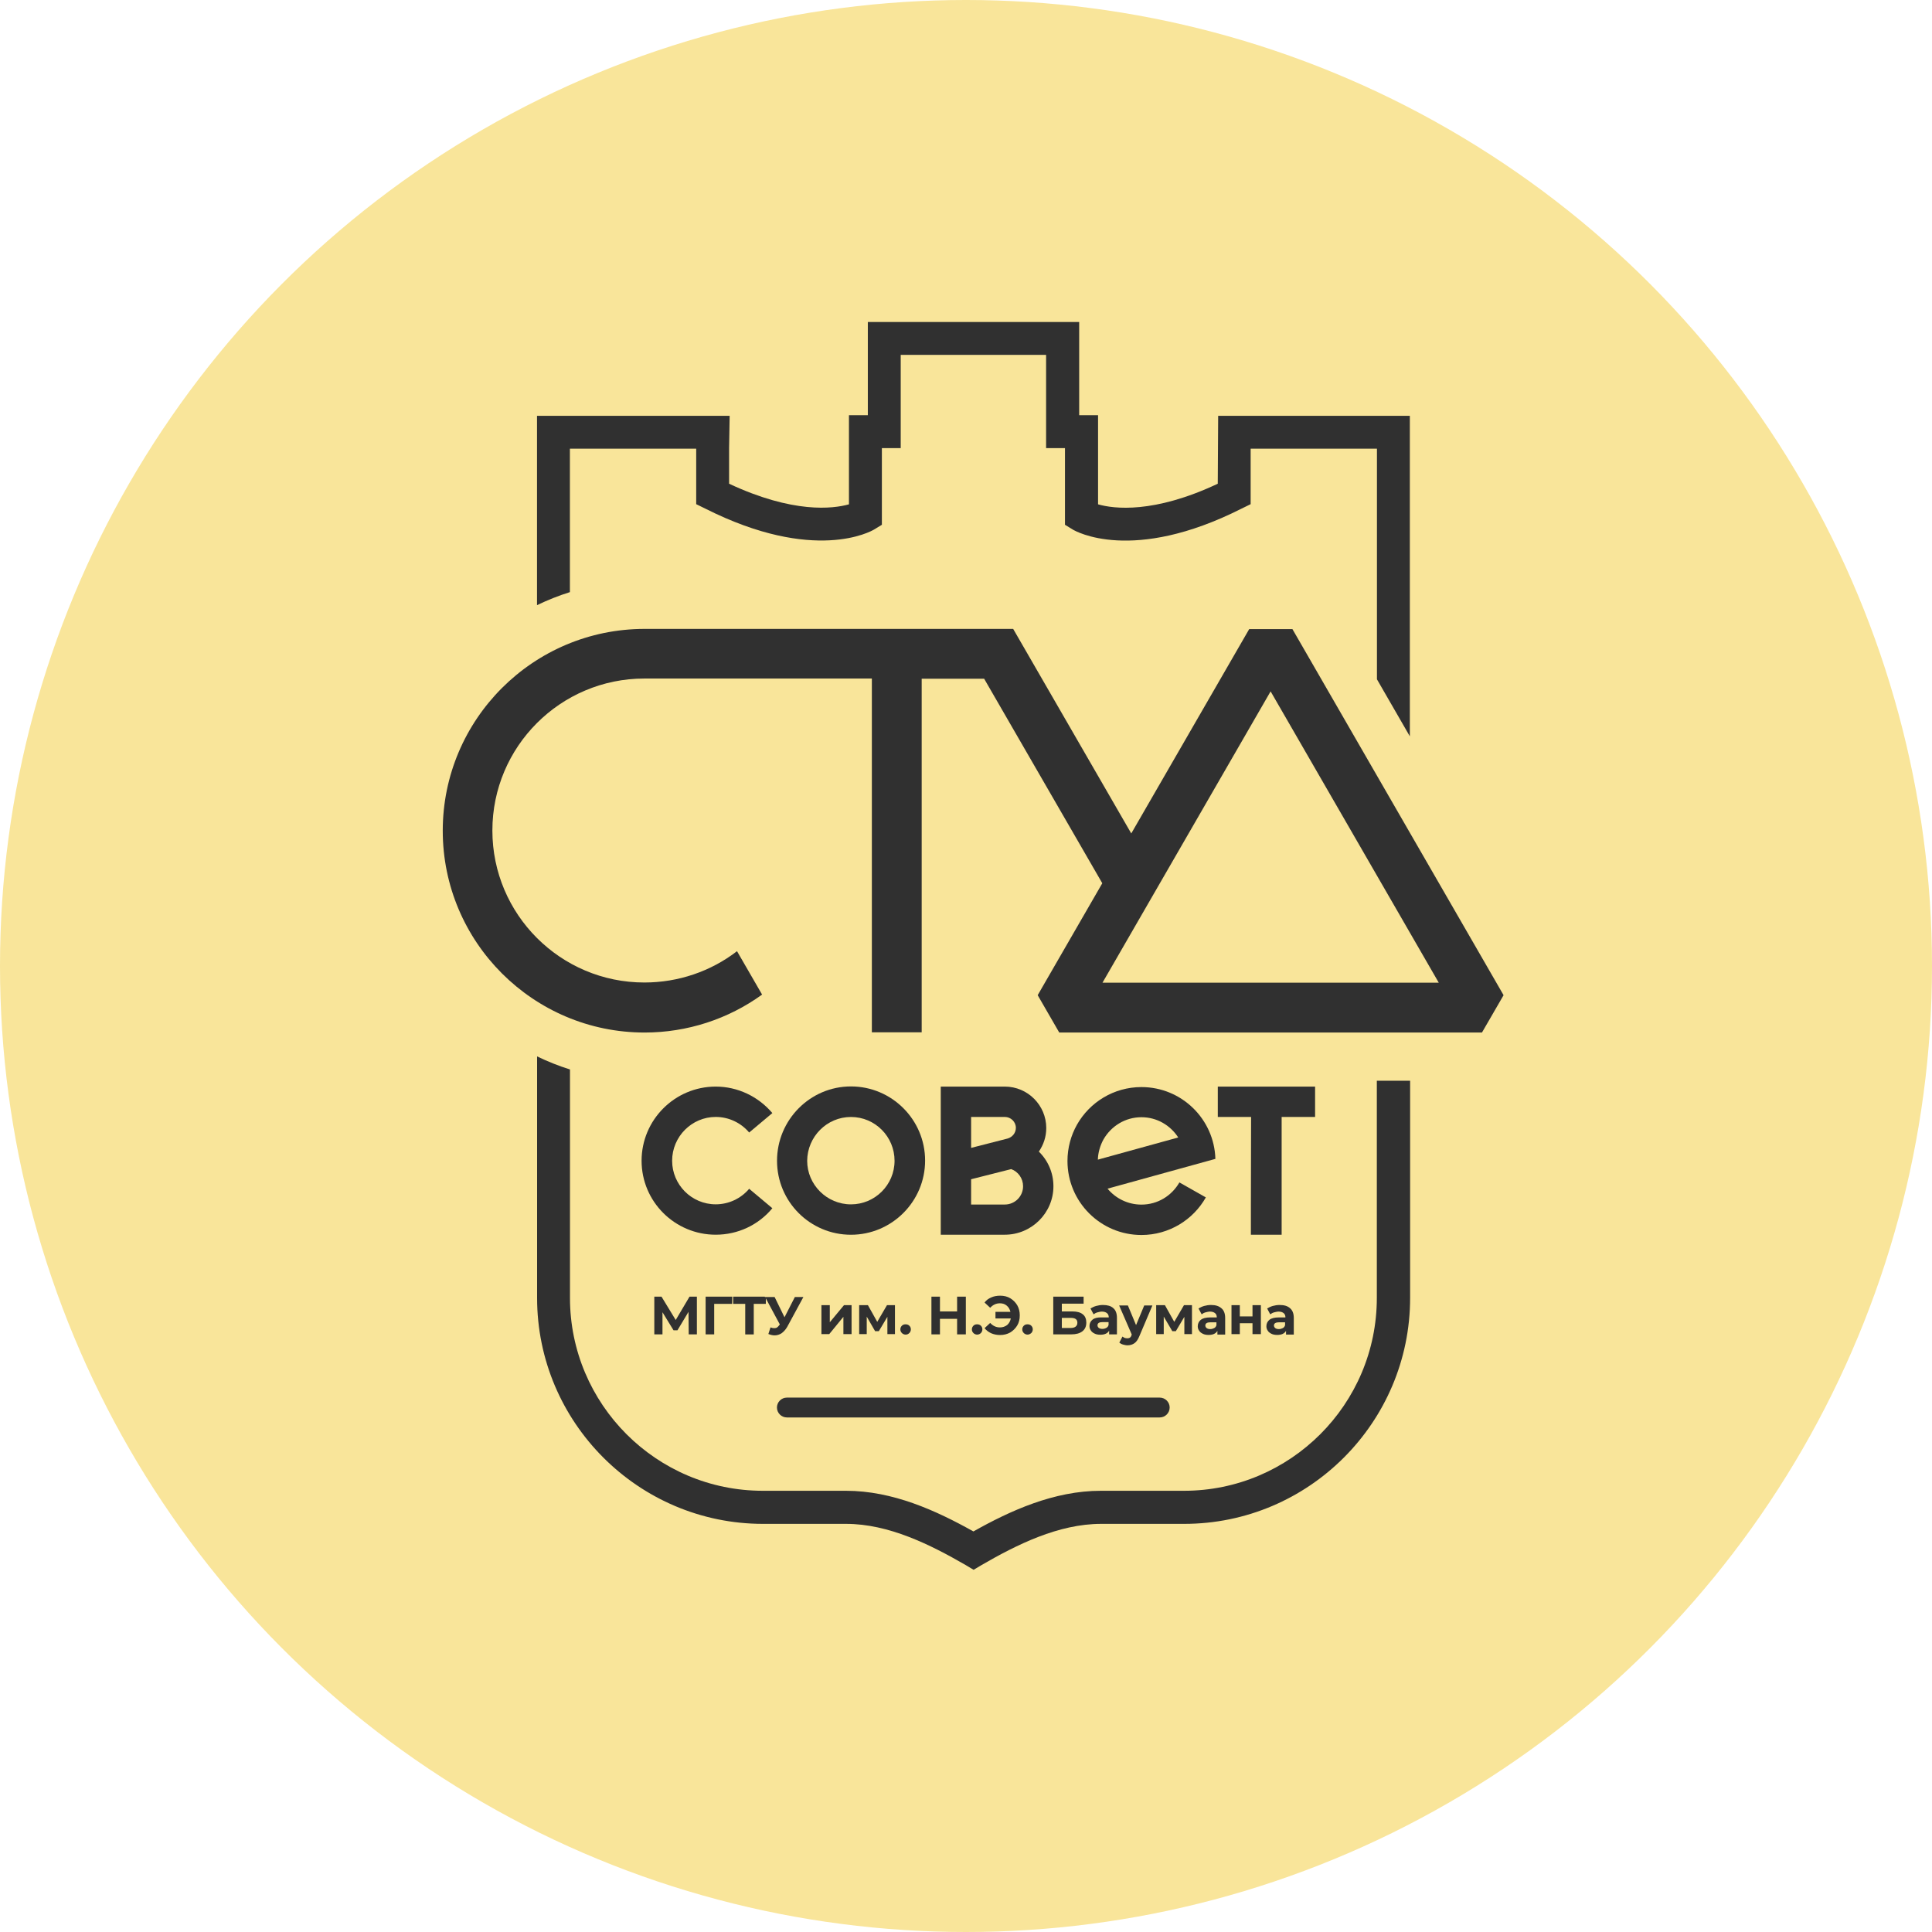 <svg width="48" height="48" viewBox="0 0 48 48" fill="none" xmlns="http://www.w3.org/2000/svg">
<circle cx="24" cy="24" r="24" fill="#F9E59A"/>
<path d="M28.813 34.723H19.549C19.414 34.723 19.303 34.834 19.303 34.969C19.303 35.105 19.414 35.216 19.549 35.216H28.813C28.949 35.216 29.06 35.105 29.06 34.969C29.06 34.834 28.949 34.723 28.813 34.723Z" fill="#303030"/>
<path d="M14.159 11.148H17.297V12.526L17.524 12.637C20.241 14.005 21.653 13.193 21.711 13.159L21.91 13.038V11.133H22.378V8.817H25.99V11.133H26.459V13.038L26.657 13.159C26.715 13.193 28.127 14.01 30.845 12.637L31.072 12.526V11.148H34.21V16.877L35.027 18.294V10.331H30.265L30.255 12.018C28.664 12.767 27.673 12.642 27.281 12.53V10.316H26.812V8H21.561V10.316H21.092V12.53C20.691 12.642 19.705 12.762 18.114 12.018V11.133L18.128 10.331H13.342V15.035C13.603 14.909 13.879 14.798 14.159 14.711V11.148Z" fill="#303030"/>
<path d="M34.207 32.246C34.207 34.891 32.055 37.038 29.416 37.038H27.351C26.186 37.038 25.103 37.531 24.184 38.048C23.26 37.531 22.182 37.038 21.017 37.038H18.952C16.308 37.038 14.161 34.886 14.161 32.246V26.57C13.88 26.483 13.605 26.372 13.344 26.246V32.246C13.344 35.341 15.863 37.86 18.957 37.86H21.022C22.081 37.86 23.115 38.377 23.986 38.88L24.189 39.001L24.392 38.88C25.262 38.377 26.297 37.86 27.356 37.86H29.42C32.515 37.86 35.034 35.341 35.034 32.246V26.851H34.207V32.246Z" fill="#303030"/>
<path d="M17.131 32.215L16.788 32.795L16.435 32.215H16.256V33.152H16.459V32.602L16.734 33.051H16.831L17.106 32.592L17.111 33.152H17.314V32.215H17.131Z" fill="#303030"/>
<path d="M17.531 33.152H17.744V32.394H18.189L18.193 32.215H17.531V33.152Z" fill="#303030"/>
<path d="M19.003 32.215H18.215V32.394H18.515V33.153H18.727V32.394H19.027V32.258L19.375 32.906L19.366 32.916C19.346 32.945 19.327 32.964 19.308 32.979C19.288 32.993 19.264 32.998 19.235 32.998C19.211 32.998 19.177 32.993 19.143 32.979L19.09 33.143C19.143 33.163 19.192 33.177 19.245 33.177C19.308 33.177 19.366 33.158 19.419 33.124C19.472 33.085 19.52 33.032 19.559 32.964L19.96 32.224H19.748L19.491 32.727L19.245 32.224H19.027H19.003V32.215Z" fill="#303030"/>
<path d="M20.408 32.426V33.146H20.602L20.954 32.716V33.146H21.157V32.426H20.969L20.616 32.851V32.426H20.408Z" fill="#303030"/>
<path d="M22.235 33.146V32.426H22.037L21.795 32.841L21.563 32.426H21.346V33.146H21.534V32.711L21.742 33.073H21.834L22.047 32.716V33.146H22.235Z" fill="#303030"/>
<path d="M22.591 33.12C22.616 33.096 22.63 33.062 22.63 33.028C22.63 32.989 22.616 32.96 22.591 32.936C22.567 32.912 22.534 32.902 22.5 32.902C22.461 32.902 22.432 32.912 22.408 32.936C22.384 32.96 22.369 32.989 22.369 33.028C22.369 33.067 22.384 33.096 22.408 33.12C22.432 33.144 22.466 33.158 22.5 33.158C22.538 33.158 22.567 33.144 22.591 33.12Z" fill="#303030"/>
<path d="M23.353 32.766H23.779V33.152H23.996V32.215H23.779V32.582H23.353V32.215H23.141V33.152H23.353V32.766Z" fill="#303030"/>
<path d="M24.369 33.12C24.393 33.096 24.407 33.062 24.407 33.028C24.407 32.989 24.393 32.96 24.369 32.936C24.345 32.912 24.311 32.902 24.277 32.902C24.238 32.902 24.209 32.912 24.185 32.936C24.161 32.96 24.146 32.989 24.146 33.028C24.146 33.067 24.161 33.096 24.185 33.12C24.209 33.144 24.243 33.158 24.277 33.158C24.311 33.158 24.345 33.144 24.369 33.12Z" fill="#303030"/>
<path d="M24.843 32.979C24.746 32.979 24.669 32.941 24.601 32.868L24.461 32.998C24.504 33.052 24.562 33.095 24.625 33.124C24.693 33.153 24.765 33.168 24.848 33.168C24.939 33.168 25.021 33.148 25.099 33.105C25.171 33.061 25.229 33.003 25.273 32.931C25.316 32.858 25.336 32.776 25.336 32.679C25.336 32.588 25.316 32.505 25.273 32.428C25.229 32.356 25.171 32.298 25.099 32.254C25.026 32.211 24.944 32.191 24.848 32.191C24.765 32.191 24.688 32.206 24.625 32.235C24.558 32.264 24.504 32.303 24.461 32.361L24.601 32.491C24.669 32.419 24.746 32.38 24.843 32.38C24.91 32.38 24.968 32.399 25.012 32.438C25.06 32.477 25.089 32.53 25.104 32.593H24.732V32.757H25.113C25.099 32.825 25.07 32.878 25.021 32.921C24.968 32.96 24.91 32.979 24.843 32.979Z" fill="#303030"/>
<path d="M25.621 33.12C25.645 33.096 25.659 33.062 25.659 33.028C25.659 32.989 25.645 32.96 25.621 32.936C25.597 32.912 25.563 32.902 25.529 32.902C25.49 32.902 25.461 32.912 25.437 32.936C25.413 32.96 25.398 32.989 25.398 33.028C25.398 33.067 25.413 33.096 25.437 33.12C25.461 33.144 25.495 33.158 25.529 33.158C25.563 33.158 25.592 33.144 25.621 33.12Z" fill="#303030"/>
<path d="M26.922 32.389V32.215H26.168V33.152H26.613C26.733 33.152 26.825 33.128 26.893 33.075C26.96 33.022 26.989 32.949 26.989 32.858C26.989 32.771 26.96 32.698 26.903 32.655C26.845 32.606 26.758 32.582 26.642 32.582H26.381V32.389H26.922ZM26.598 32.742C26.714 32.742 26.767 32.78 26.767 32.862C26.767 32.906 26.753 32.935 26.724 32.959C26.695 32.983 26.651 32.993 26.598 32.993H26.381V32.742H26.598Z" fill="#303030"/>
<path d="M27.146 32.784C27.097 32.823 27.068 32.876 27.068 32.944C27.068 32.987 27.078 33.021 27.102 33.055C27.122 33.089 27.155 33.113 27.194 33.132C27.233 33.152 27.281 33.161 27.339 33.161C27.445 33.161 27.518 33.127 27.556 33.06V33.152H27.75V32.741C27.75 32.635 27.721 32.552 27.658 32.499C27.6 32.446 27.513 32.422 27.402 32.422C27.344 32.422 27.286 32.431 27.233 32.446C27.18 32.461 27.131 32.485 27.093 32.509L27.17 32.654C27.194 32.635 27.228 32.615 27.267 32.605C27.305 32.596 27.339 32.586 27.378 32.586C27.431 32.586 27.474 32.601 27.503 32.625C27.532 32.649 27.547 32.683 27.547 32.731H27.383C27.271 32.726 27.194 32.746 27.146 32.784ZM27.542 32.847V32.92C27.532 32.953 27.513 32.978 27.484 32.992C27.455 33.007 27.426 33.016 27.387 33.016C27.349 33.016 27.32 33.007 27.3 32.992C27.281 32.978 27.267 32.953 27.267 32.929C27.267 32.871 27.31 32.847 27.397 32.847H27.542Z" fill="#303030"/>
<path d="M28.075 33.231C28.056 33.245 28.037 33.25 28.008 33.25C27.988 33.25 27.964 33.245 27.945 33.241C27.925 33.231 27.906 33.221 27.887 33.207L27.809 33.357C27.834 33.376 27.863 33.395 27.901 33.405C27.94 33.415 27.974 33.424 28.012 33.424C28.08 33.424 28.138 33.405 28.186 33.371C28.235 33.337 28.273 33.279 28.307 33.197L28.631 32.434H28.428L28.225 32.922L28.022 32.434H27.805L28.119 33.158L28.114 33.163C28.109 33.192 28.095 33.217 28.075 33.231Z" fill="#303030"/>
<path d="M29.416 32.426L29.174 32.841L28.942 32.426H28.725V33.146H28.913V32.711L29.126 33.073H29.213L29.425 32.716V33.146H29.614V32.426H29.416Z" fill="#303030"/>
<path d="M30.086 32.422C30.028 32.422 29.971 32.431 29.917 32.446C29.864 32.461 29.816 32.485 29.777 32.509L29.855 32.654C29.879 32.635 29.913 32.615 29.951 32.605C29.99 32.596 30.024 32.586 30.062 32.586C30.115 32.586 30.159 32.601 30.188 32.625C30.217 32.649 30.231 32.683 30.231 32.731H30.067C29.961 32.731 29.884 32.751 29.835 32.789C29.787 32.828 29.758 32.881 29.758 32.949C29.758 32.992 29.767 33.026 29.792 33.06C29.811 33.094 29.845 33.118 29.884 33.137C29.922 33.157 29.971 33.166 30.028 33.166C30.135 33.166 30.207 33.132 30.246 33.065V33.157H30.439V32.746C30.439 32.639 30.41 32.557 30.347 32.504C30.28 32.446 30.198 32.422 30.086 32.422ZM30.222 32.925C30.212 32.958 30.193 32.983 30.164 32.997C30.135 33.011 30.106 33.021 30.067 33.021C30.028 33.021 30 33.011 29.98 32.997C29.961 32.983 29.946 32.958 29.946 32.934C29.946 32.876 29.99 32.852 30.077 32.852H30.222V32.925Z" fill="#303030"/>
<path d="M31.118 32.706H30.803V32.426H30.596V33.146H30.803V32.875H31.118V33.146H31.326V32.426H31.118V32.706Z" fill="#303030"/>
<path d="M31.791 32.422C31.733 32.422 31.675 32.431 31.622 32.446C31.569 32.461 31.521 32.485 31.482 32.509L31.559 32.654C31.584 32.635 31.617 32.615 31.656 32.605C31.695 32.596 31.729 32.586 31.767 32.586C31.82 32.586 31.864 32.601 31.893 32.625C31.922 32.649 31.936 32.683 31.936 32.731H31.772C31.666 32.731 31.588 32.751 31.54 32.789C31.492 32.828 31.463 32.881 31.463 32.949C31.463 32.992 31.473 33.026 31.497 33.06C31.516 33.094 31.55 33.118 31.588 33.137C31.627 33.157 31.675 33.166 31.733 33.166C31.84 33.166 31.912 33.132 31.951 33.065V33.157H32.144V32.746C32.144 32.639 32.115 32.557 32.053 32.504C31.99 32.446 31.903 32.422 31.791 32.422ZM31.927 32.925C31.917 32.958 31.898 32.983 31.869 32.997C31.84 33.011 31.811 33.021 31.772 33.021C31.733 33.021 31.704 33.011 31.685 32.997C31.666 32.983 31.651 32.958 31.651 32.934C31.651 32.876 31.695 32.852 31.782 32.852H31.927V32.925Z" fill="#303030"/>
<path d="M31.036 15.63L28.106 20.707L25.172 15.625H16.014C13.248 15.625 11 17.873 11 20.639C11 23.405 13.248 25.653 16.014 25.653C17.073 25.653 18.093 25.319 18.934 24.71L18.311 23.632C17.658 24.135 16.85 24.41 16.009 24.41C13.925 24.41 12.233 22.718 12.233 20.634C12.233 18.55 13.925 16.858 16.009 16.858H21.661V25.648H22.899V16.863H24.451L27.386 21.944L25.781 24.725L26.317 25.653H36.819L37.356 24.725L32.11 15.63H31.036ZM27.391 24.415L31.568 17.177L35.746 24.415H27.391Z" fill="#303030"/>
<path d="M21.142 30.677C22.157 30.677 22.984 29.85 22.984 28.834C22.984 27.819 22.157 26.992 21.142 26.992C20.127 26.992 19.305 27.824 19.305 28.839C19.305 29.855 20.127 30.677 21.142 30.677ZM21.142 27.751C21.742 27.751 22.225 28.24 22.225 28.839C22.225 29.439 21.737 29.922 21.142 29.922C20.543 29.922 20.054 29.434 20.054 28.839C20.059 28.24 20.543 27.751 21.142 27.751Z" fill="#303030"/>
<path d="M17.782 30.676C18.328 30.676 18.84 30.439 19.189 30.018L18.613 29.535C18.405 29.781 18.101 29.921 17.782 29.921C17.182 29.921 16.699 29.433 16.699 28.838C16.699 28.239 17.187 27.75 17.782 27.75C18.101 27.75 18.405 27.891 18.613 28.137L19.189 27.654C18.836 27.238 18.323 26.996 17.782 26.996C16.766 26.996 15.94 27.823 15.94 28.838C15.94 29.854 16.766 30.676 17.782 30.676Z" fill="#303030"/>
<path d="M31.078 29.921V30.676H31.842V27.75H32.673V26.996H30.256V27.75H31.083L31.078 29.921Z" fill="#303030"/>
<path d="M26.172 29.472C26.172 29.138 26.037 28.833 25.81 28.611C25.926 28.442 25.994 28.244 25.994 28.026C25.994 27.46 25.534 26.996 24.964 26.996H23.373V30.676H24.964C25.631 30.676 26.172 30.134 26.172 29.472ZM24.127 27.75H24.964C25.114 27.75 25.239 27.871 25.239 28.021C25.239 28.147 25.152 28.253 25.032 28.287L24.127 28.519V27.75ZM24.127 29.298L25.123 29.046C25.297 29.109 25.418 29.278 25.418 29.472C25.418 29.723 25.215 29.926 24.964 29.926H24.127V29.298Z" fill="#303030"/>
<path d="M28.359 30.683C29.045 30.683 29.645 30.305 29.959 29.749L29.302 29.377C29.113 29.706 28.765 29.928 28.359 29.928C28.02 29.928 27.716 29.773 27.517 29.532L30.196 28.792C30.167 27.801 29.355 27.008 28.359 27.008C27.672 27.008 27.073 27.385 26.758 27.941C26.608 28.207 26.521 28.516 26.521 28.845C26.521 29.86 27.343 30.683 28.359 30.683ZM27.416 28.308C27.605 27.98 27.953 27.757 28.359 27.757C28.746 27.757 29.079 27.96 29.273 28.26L27.276 28.811C27.281 28.632 27.334 28.458 27.416 28.308Z" fill="#303030"/>
</svg>
